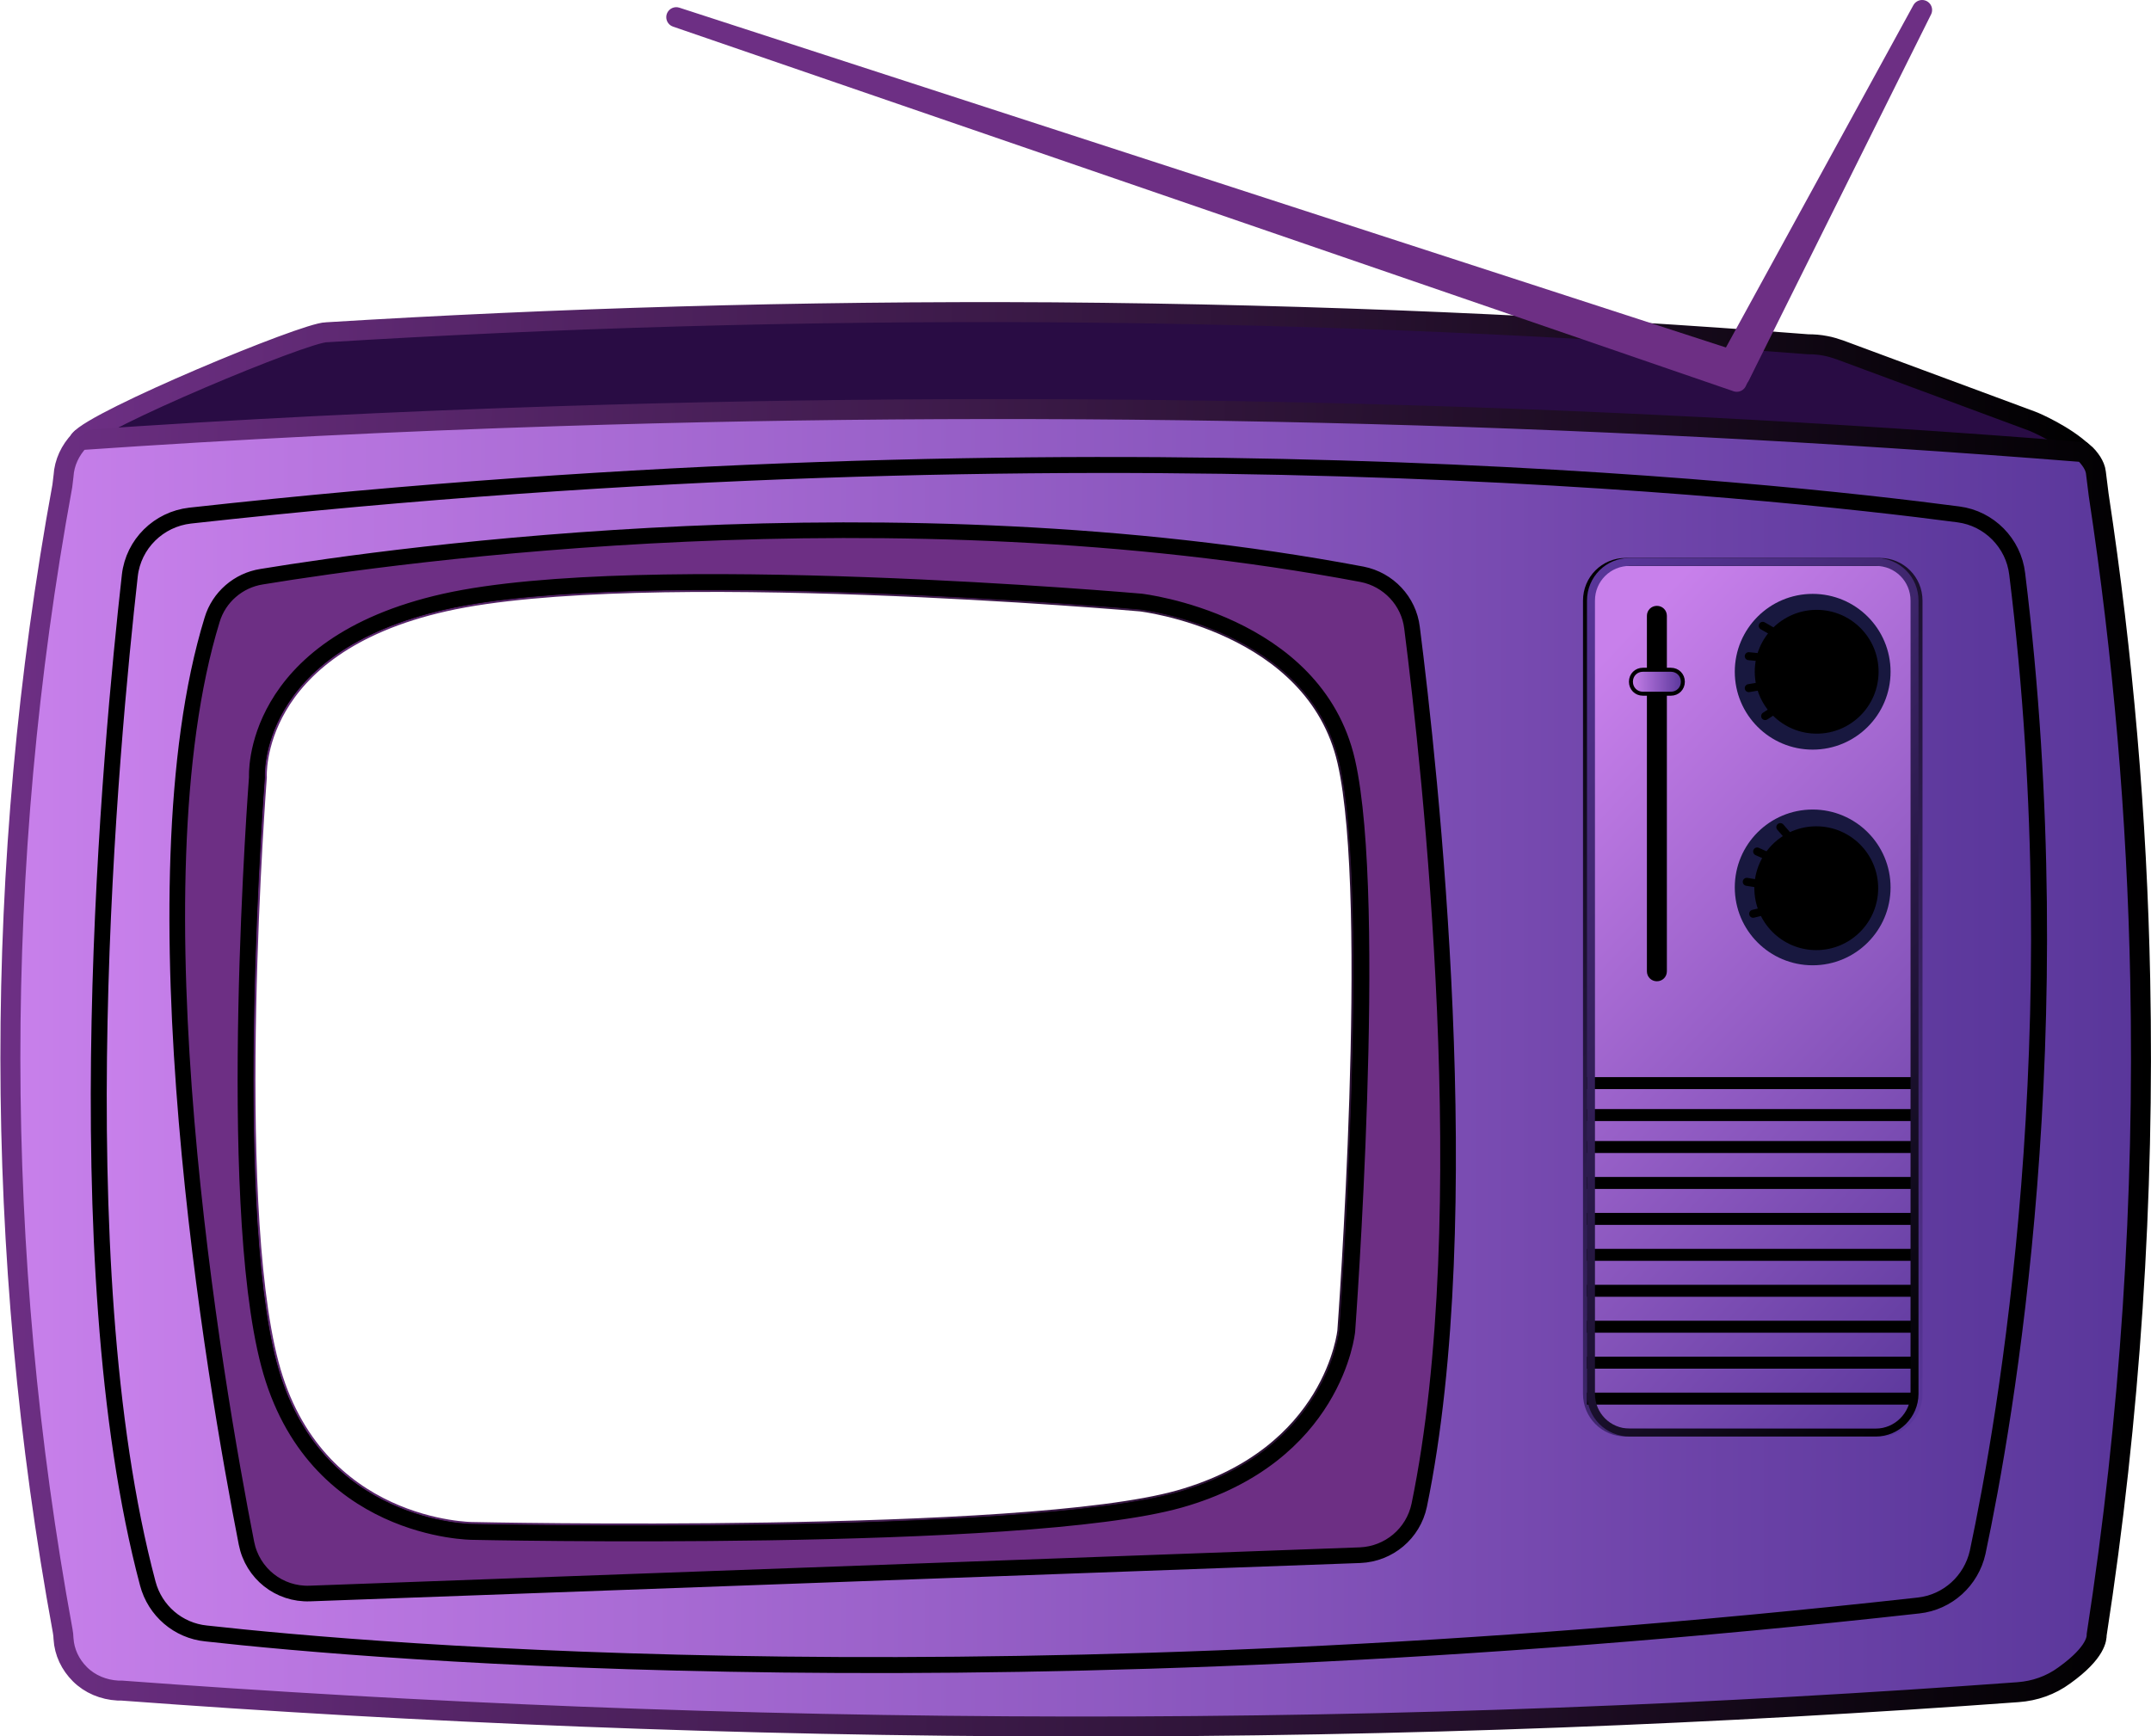 <?xml version="1.0" encoding="utf-8"?>
<!-- Generator: Adobe Illustrator 25.0.0, SVG Export Plug-In . SVG Version: 6.00 Build 0)  -->
<svg version="1.1" id="tv" xmlns="http://www.w3.org/2000/svg" xmlns:xlink="http://www.w3.org/1999/xlink" x="0px" y="0px"
	 viewBox="0 0 538.5 434.7" style="enable-background:new 0 0 538.5 434.7;" xml:space="preserve">
<style type="text/css">
	.st0{fill:url(#SVGID_1_);stroke:url(#SVGID_2_);stroke-width:5;stroke-linecap:square;stroke-linejoin:round;}
	.st1{fill:url(#SVGID_3_);stroke:url(#SVGID_4_);stroke-width:5;stroke-miterlimit:10;}
	.st2{fill:url(#SVGID_5_);stroke:#000000;stroke-width:4;stroke-miterlimit:10;}
	.st3{fill:url(#SVGID_6_);stroke:url(#SVGID_7_);stroke-width:2;stroke-miterlimit:10;}
	.st4{fill:url(#SVGID_8_);stroke:#000000;stroke-miterlimit:10;}
	.st5{fill:none;stroke:url(#SVGID_9_);stroke-width:1.99;stroke-miterlimit:10;}
	.st6{fill:#18183F;}
	.st7{fill:none;stroke:#000000;stroke-width:2;stroke-linecap:round;stroke-miterlimit:10;}
	.st8{fill:#180A1D;stroke:#6D2F84;stroke-width:5;stroke-linecap:round;stroke-linejoin:round;}
	.st9{fill:#6D2F84;stroke:#6D2F84;stroke-width:5;stroke-linecap:round;stroke-linejoin:round;}
	.st10{fill:#6D2F84;stroke:#000000;stroke-width:3.92;stroke-miterlimit:10;}
</style>
<linearGradient id="SVGID_1_" gradientUnits="userSpaceOnUse" x1="833.64" y1="98.03" x2="832.87" y2="98.03" gradientTransform="matrix(1 0 0 -1 -227.74 193.66)">
	<stop  offset="0" style="stop-color:#5C389C"/>
	<stop  offset="8.000000e-02" style="stop-color:#4C2A81"/>
	<stop  offset="0.17" style="stop-color:#3F1F6A"/>
	<stop  offset="0.27" style="stop-color:#351759"/>
	<stop  offset="0.39" style="stop-color:#2E104D"/>
	<stop  offset="0.56" style="stop-color:#2A0D46"/>
	<stop  offset="1" style="stop-color:#290C44"/>
</linearGradient>
<linearGradient id="SVGID_2_" gradientUnits="userSpaceOnUse" x1="245.16" y1="98.03" x2="751.67" y2="98.03" gradientTransform="matrix(1 0 0 -1 -227.74 193.66)">
	<stop  offset="0" style="stop-color:#6D2F84"/>
	<stop  offset="1" style="stop-color:#000000"/>
</linearGradient>
<path class="st0" d="M521.4,113.2c-116.7-7.7-240.5-10.9-370.7-8c-44.5,1-88.1,2.7-130.8,5c3.9-5.1,56.5-27,61.8-27
	c57-3.5,117.8-5.4,182-5c66.8,0.5,129.9,3.4,188.9,8c1.5,0,2.9,0.1,4.4,0.4c1.2,0.2,2.4,0.6,3.6,1l48,17.8
	C509.5,105.7,517,109,521.4,113.2z"/>
<linearGradient id="SVGID_3_" gradientUnits="userSpaceOnUse" x1="230.316" y1="-73.604" x2="763.71" y2="-73.604" gradientTransform="matrix(1 0 0 -1 -227.74 193.66)">
	<stop  offset="0" style="stop-color:#C880EB"/>
	<stop  offset="1" style="stop-color:#59369A"/>
</linearGradient>
<linearGradient id="SVGID_4_" gradientUnits="userSpaceOnUse" x1="227.728" y1="-69.034" x2="766.23" y2="-78.433" gradientTransform="matrix(1 0 0 -1 -227.74 193.66)">
	<stop  offset="0" style="stop-color:#6D2F84"/>
	<stop  offset="1" style="stop-color:#000000"/>
</linearGradient>
<path class="st1" d="M535.8,245.2c-0.8-40.6-4.3-81.1-10.4-121.3l-0.7-5.6c-0.1-0.9-0.5-1.8-1-2.6c-0.6-0.9-1.3-1.8-2.2-2.5
	c-127-10.1-254.4-13.1-381.7-9c-40.8,1.3-80.7,3.3-119.8,6l-0.1,0.1c-2.3,2.4-3.8,5.5-4,8.9c-0.1,0.8-0.2,1.6-0.3,2.5
	c-17.4,94.8-17.3,191.9,0.1,286.7c0.1,0.6,0.2,1.3,0.2,1.9c0.2,3.4,1.7,6.5,4.1,8.9c2.5,2.5,5.9,3.9,9.5,4.1h0.9
	c73.9,5.5,153.3,8.9,237.5,9s163.4-3.2,237.3-8.6c4.2-0.3,8.2-1.7,11.6-4.2c8.1-5.8,8.1-9.4,8.1-10.2
	C533.3,354.9,536.9,300.1,535.8,245.2z M64.3,194.6c0,0-2-33,47-44s174.3,0,174.3,0s43.7,5,51.7,40s0,142.7,0,142.7s-3,31.3-42,42.3
	s-177,8-177,8s-39.9,0-51-42S64.3,194.6,64.3,194.6z"/>
<linearGradient id="SVGID_5_" gradientUnits="userSpaceOnUse" x1="252.473" y1="-73.004" x2="738.222" y2="-73.004" gradientTransform="matrix(1 0 0 -1 -227.74 193.66)">
	<stop  offset="0" style="stop-color:#C880EB"/>
	<stop  offset="1" style="stop-color:#59369A"/>
</linearGradient>
<path class="st2" d="M505,143.7c-0.9-7.7-7-13.9-14.7-14.9c-47-6.2-217.5-24.6-442.7,0.3c-7.9,0.9-14.2,7.1-15.1,15
	C27.8,186,15.5,315.7,37,396.5c1.8,6.8,7.6,11.8,14.6,12.5c42.2,4.7,200,18.4,428.7-7c7.3-0.8,13.2-6.2,14.8-13.3
	C502.1,355.7,519.2,258.6,505,143.7z M295.3,375.6c-39,11-177,8-177,8s-39.9,0-51-42s-3-147-3-147s-2-33,47-44s174.3,0,174.3,0
	s43.7,5,51.7,40s0,142.7,0,142.7S334.3,364.6,295.3,375.6z"/>
<linearGradient id="SVGID_6_" gradientUnits="userSpaceOnUse" x1="376.547" y1="245.027" x2="516.447" y2="113.057" gradientTransform="matrix(1 0 0 -1 0 436)">
	<stop  offset="0" style="stop-color:#C880EB"/>
	<stop  offset="1" style="stop-color:#59369A"/>
</linearGradient>
<linearGradient id="SVGID_7_" gradientUnits="userSpaceOnUse" x1="364.583" y1="256.307" x2="512.937" y2="116.373" gradientTransform="matrix(1 0 0 -1 0 436)">
	<stop  offset="0" style="stop-color:#000000"/>
	<stop  offset="1" style="stop-color:#59369A"/>
</linearGradient>
<path class="st3" d="M407,140.7h63.6c5.4,0,9.7,4.3,9.7,9.7V349c0,5.4-4.3,9.7-9.7,9.7H407c-5.4,0-9.7-4.3-9.7-9.7V150.4
	C397.3,145,401.6,140.7,407,140.7z"/>
<path d="M414.8,151.7L414.8,151.7c1.4,0,2.5,1.1,2.5,2.5v89c0,1.4-1.1,2.5-2.5,2.5l0,0c-1.4,0-2.5-1.1-2.5-2.5v-89
	C412.3,152.8,413.4,151.7,414.8,151.7z"/>
<rect x="397.3" y="269.7" width="82" height="3"/>
<rect x="397.3" y="277.7" width="82" height="3"/>
<rect x="397.3" y="285.7" width="82" height="3"/>
<rect x="397.3" y="294.7" width="82" height="3"/>
<rect x="397.3" y="303.7" width="82" height="3"/>
<rect x="397.3" y="312.7" width="82" height="3"/>
<rect x="397.3" y="321.7" width="82" height="3"/>
<rect x="397.3" y="330.7" width="82" height="3"/>
<rect x="397.3" y="339.7" width="82" height="3"/>
<rect x="397.3" y="348.7" width="82" height="3"/>
<linearGradient id="SVGID_8_" gradientUnits="userSpaceOnUse" x1="408.26" y1="265.34" x2="421.26" y2="265.34" gradientTransform="matrix(1 0 0 -1 0 436)">
	<stop  offset="0" style="stop-color:#C880EB"/>
	<stop  offset="1" style="stop-color:#59369A"/>
</linearGradient>
<path class="st4" d="M411.3,167.7h7c1.7,0,3,1.3,3,3l0,0c0,1.7-1.3,3-3,3h-7c-1.7,0-3-1.3-3-3l0,0
	C408.3,169,409.6,167.7,411.3,167.7z"/>
<linearGradient id="SVGID_9_" gradientUnits="userSpaceOnUse" x1="77.856" y1="603.464" x2="225.144" y2="464.536" gradientTransform="matrix(-1 0 0 1 590.26 -284.34)">
	<stop  offset="0" style="stop-color:#000000"/>
	<stop  offset="1" style="stop-color:#59369A"/>
</linearGradient>
<path class="st5" d="M469.6,358.7H408c-5.4,0-9.7-4.3-9.7-9.7V150.4c0-5.4,4.3-9.7,9.7-9.7h61.6c5.4,0,9.7,4.3,9.7,9.7V349
	C479.3,354.3,474.9,358.7,469.6,358.7z"/>
<circle class="st6" cx="453.8" cy="168.2" r="19.5"/>
<circle class="st6" cx="453.8" cy="222.2" r="19.5"/>
<g id="tubler">
	<circle cx="454.8" cy="168.2" r="15.5"/>
	<line class="st7" x1="441.3" y1="156.7" x2="448.3" y2="160.7"/>
	<line class="st7" x1="437.8" y1="164.3" x2="445.8" y2="165.1"/>
	<line class="st7" x1="437.8" y1="172.3" x2="445.7" y2="171"/>
	<line class="st7" x1="441.9" y1="179.3" x2="448.6" y2="175"/>
</g>
<g id="tubler-2">
	<circle cx="454.7" cy="222.4" r="15.5"/>
	<line class="st7" x1="445.7" y1="207.1" x2="451" y2="213.2"/>
	<line class="st7" x1="439.9" y1="213.2" x2="447.2" y2="216.5"/>
	<line class="st7" x1="437.3" y1="220.8" x2="445.3" y2="222.1"/>
	<line class="st7" x1="438.9" y1="228.8" x2="446.7" y2="226.9"/>
</g>
<polygon class="st8" points="432.2,92 481.2,2.5 435.6,94.1 "/>
<polygon class="st9" points="434.8,95.6 169.3,4.3 436.9,91.2 "/>
<g id="screen">
	<path class="st10" d="M353.5,157.2c-0.8-6.7-5.9-12.1-12.5-13.4c-117.7-22.2-241.4-5-275.5,0.6c-5.8,0.9-10.7,5.1-12.4,10.8
		c-20.6,67,0.7,190.9,8.6,231.2c1.5,7.6,8.2,12.9,15.9,12.6l262.9-9.6c7.2-0.3,13.3-5.4,14.8-12.5
		C370.3,304.2,358,192.6,353.5,157.2z M337.3,333.3c0,0-3,31.3-42,42.3s-177,8-177,8s-39.9,0-51-42s-3-147-3-147s-2-33,47-44
		s174.3,0,174.3,0s43.7,5,51.7,40S337.3,333.3,337.3,333.3z"/>
</g>
</svg>
